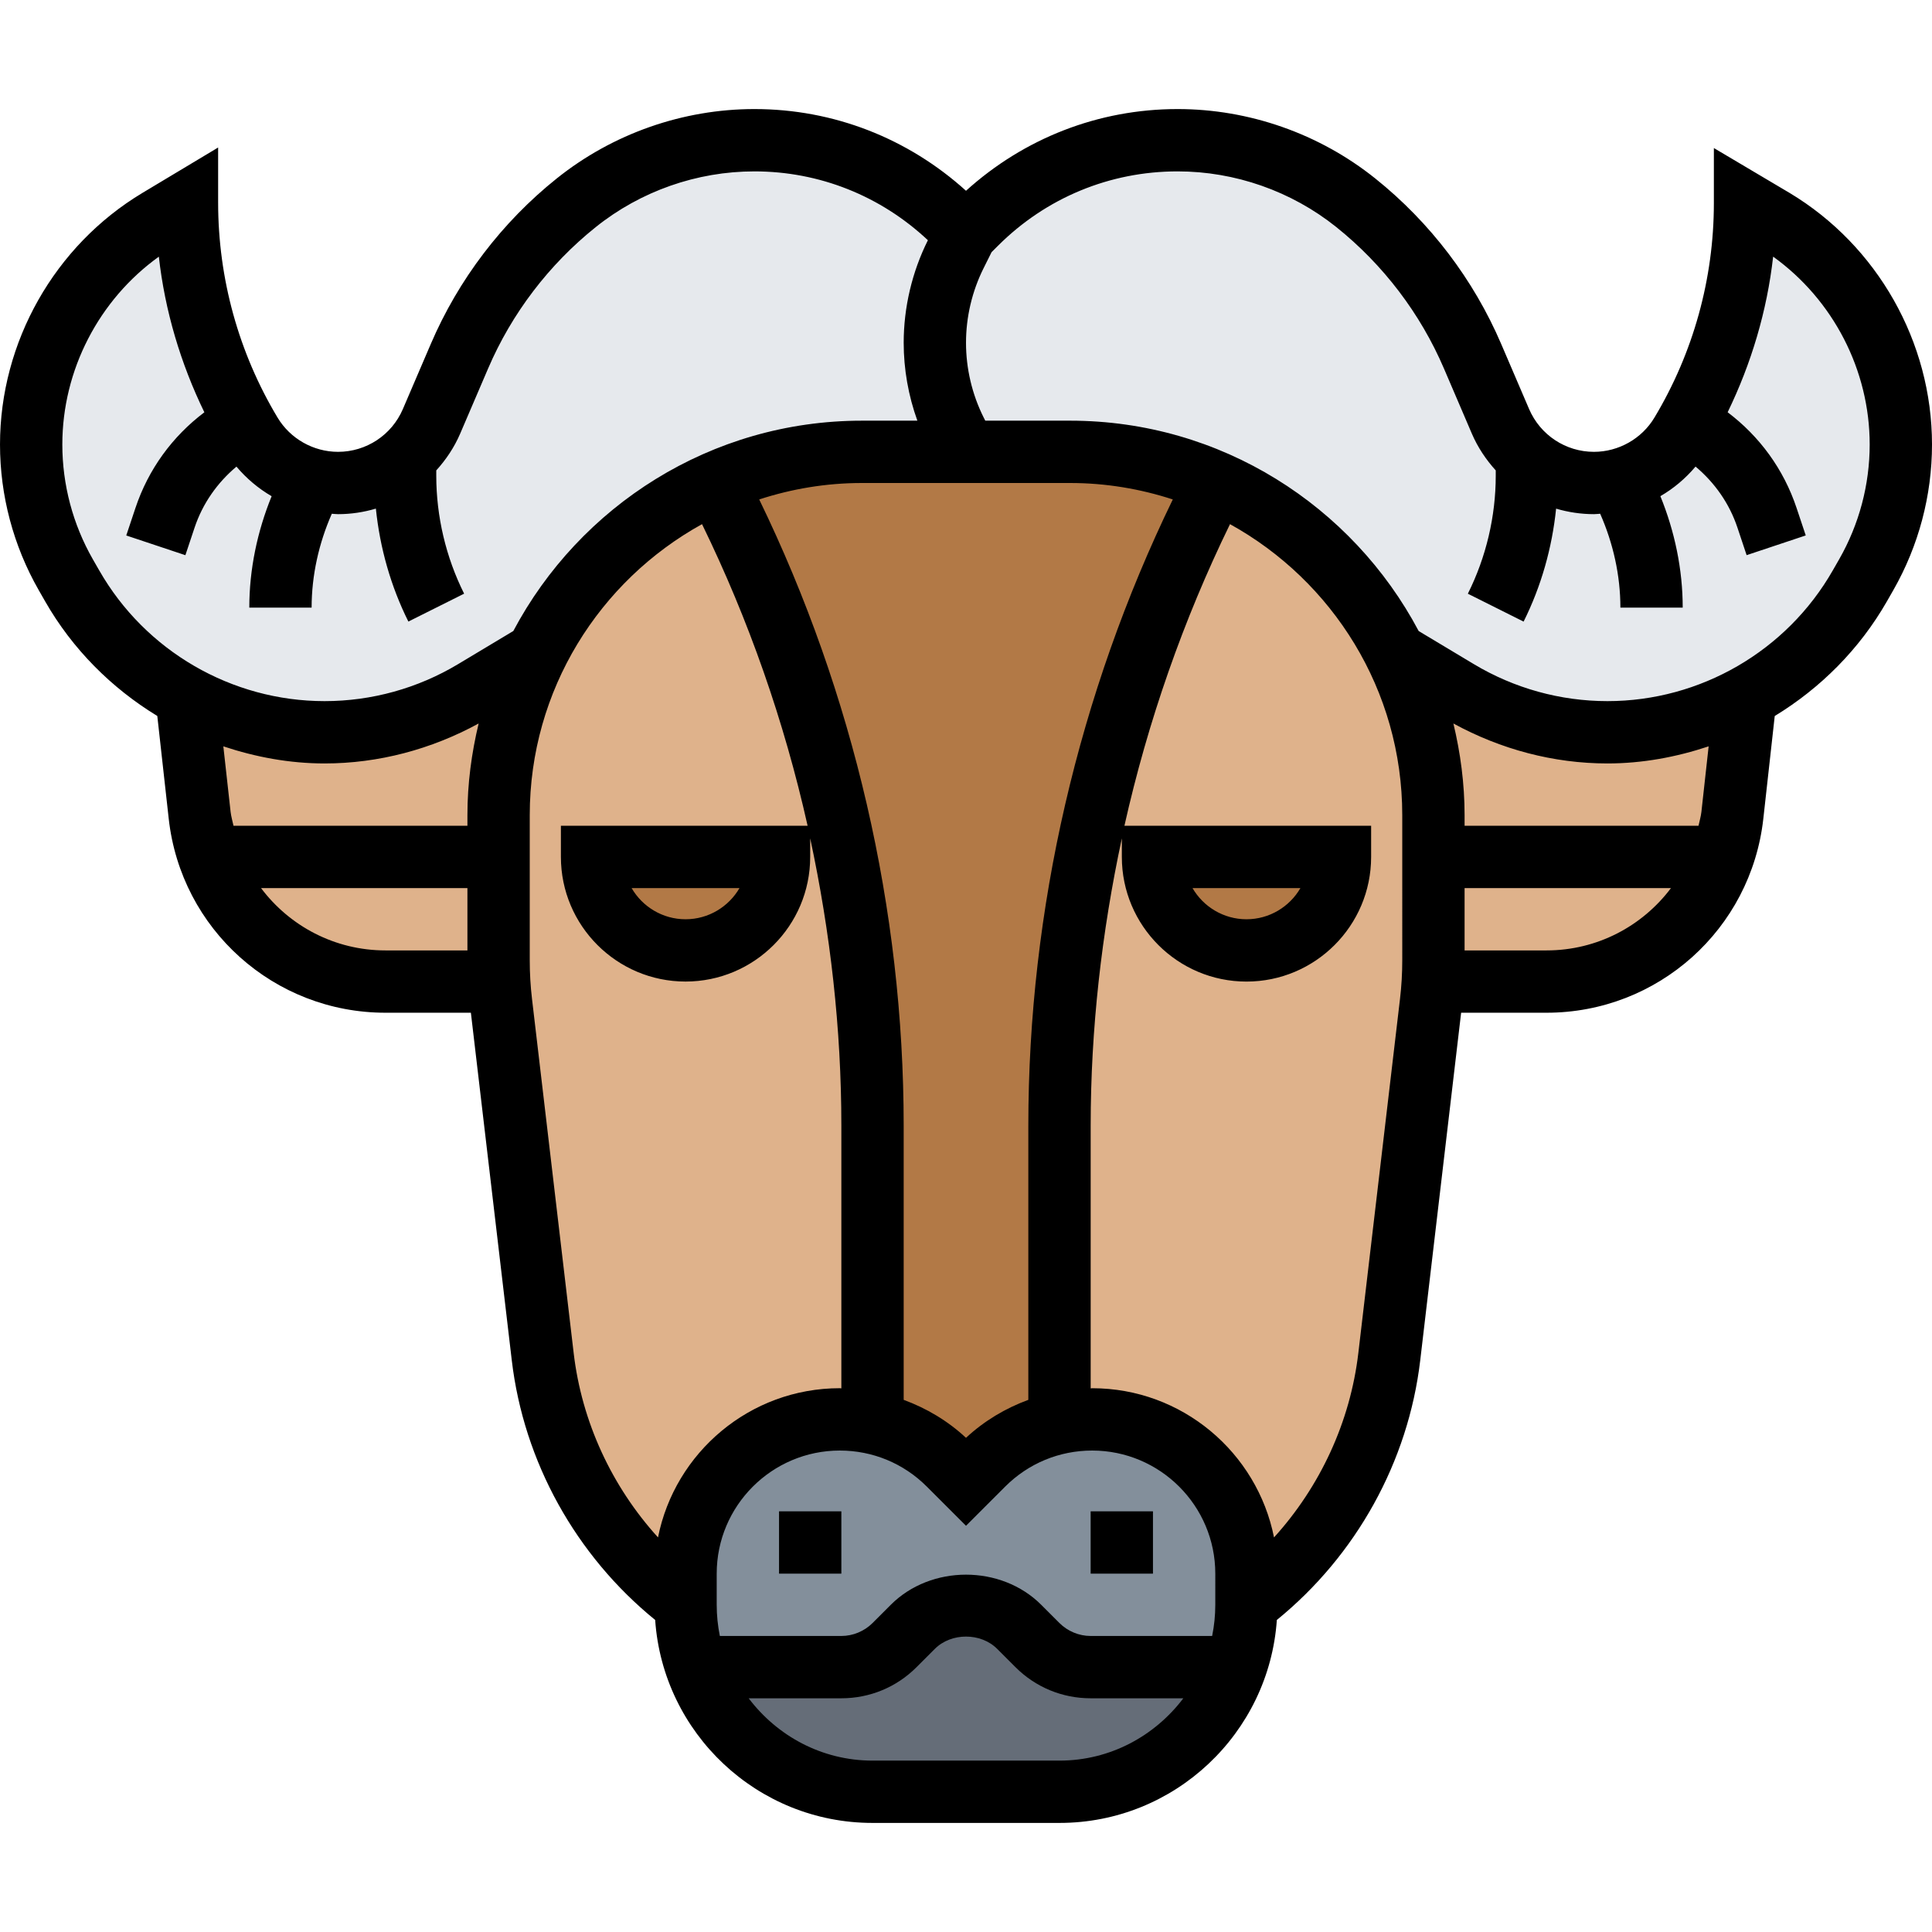 <svg height="496pt" viewBox="0 -27 496 495" width="496pt" xmlns="http://www.w3.org/2000/svg"><g fill="#dfb28b"><path d="m128 219.059c0 1.762.078 3.602.16 5.441h-29.199c-20.48 0-38.16-12.879-44.961-31.281l2-.719h72zm0 0"/><path d="m440 192.5 2 .719c-6.801 18.402-24.48 31.281-44.961 31.281h-29.199c.082-1.84.16-3.68.16-5.441v-26.559zm0 0"/><path d="m447.602 151.781.398.719-3.281 29.281c-.48 4-1.359 7.84-2.719 11.438l-2-.719h-72v-10.719c0-14.32-3.199-27.84-8.961-40l.961-.48 14.238 8.559c11.602 6.961 24.883 10.641 38.402 10.641 12.398 0 24.398-3.039 34.961-8.719zm0 0"/><path d="m136 141.301.961.48c-5.762 12.16-8.961 25.68-8.961 40v10.719h-72l-2 .719c-1.359-3.598-2.238-7.438-2.719-11.438l-3.281-29.281.398-.719c10.562 5.68 22.562 8.719 34.961 8.719 13.52 0 26.801-3.68 38.402-10.641zm0 0"/></g><path d="m280 400.5h37.199c-6.48 18.641-24.32 32-45.199 32h-48c-20.879 0-38.719-13.359-45.199-32h37.199c5.121 0 10-2 13.68-5.68l4.641-4.641c3.68-3.68 8.559-5.68 13.68-5.68s10 2 13.68 5.68l4.641 4.641c3.68 3.68 8.559 5.68 13.68 5.68zm0 0" fill="#656d78"/><path d="m320 376.5v8c0 5.602-.961 10.961-2.801 16h-37.199c-5.121 0-10-2-13.68-5.68l-4.641-4.641c-3.68-3.68-8.559-5.68-13.68-5.68s-10 2-13.68 5.68l-4.641 4.641c-3.68 3.68-8.559 5.68-13.68 5.68h-37.199c-1.84-5.039-2.801-10.398-2.801-16v-8c0-21.84 17.762-39.602 39.602-39.602 2.719 0 5.438.32 8.078.883 7.441 1.52 14.398 5.199 19.922 10.719l4.398 4.398 4.398-4.398c5.523-5.52 12.48-9.199 19.922-10.719 2.641-.562 5.359-.883 8.078-.883 10.961 0 20.801 4.402 28 11.602 7.121 7.199 11.602 17.121 11.602 28zm0 0" fill="#838f9b"/><path d="m312.078 96.34-.078.16-2 4c-24.961 50-38 105.121-38 160.961v75.039l.32 1.281c-7.441 1.52-14.398 5.199-19.922 10.719l-4.398 4.398-4.398-4.398c-5.523-5.52-12.48-9.199-19.922-10.719l.32-1.281v-75.039c0-55.84-13.039-110.961-38-160.961l-2-4-.078-.16c11.438-5.039 24.078-7.84 37.359-7.84h53.438c13.281 0 25.922 2.801 37.359 7.84zm0 0" fill="#b27946"/><path d="m433.121 81.141c9.758-17.281 14.879-36.719 14.879-56.48v-.16l7.281 4.398c10.16 6.082 18.32 14.641 24 24.562 5.598 9.918 8.719 21.359 8.719 33.199 0 11.68-3.039 23.199-8.879 33.359l-1.602 2.879c-6.641 11.68-16.16 21.043-27.359 27.523-.879.477-1.68.957-2.559 1.359-10.562 5.68-22.562 8.719-34.961 8.719-13.52 0-26.801-3.68-38.402-10.641l-14.238-8.559-.961.48h-.078c-9.52-20.242-26.242-36.48-46.883-45.441-11.438-5.039-24.078-7.84-37.359-7.84h-26.719l-2.641-5.281c-3.52-7.039-5.359-14.797-5.359-22.719s1.84-15.68 5.359-22.719l2.641-5.281 2.559-2.559c6.883-6.883 14.961-12.242 23.762-15.84 8.801-3.68 18.32-5.602 28-5.602 16.641 0 32.719 5.68 45.758 16.078 13.043 10.402 23.363 24 30 39.441l7.121 16.641c1.602 3.68 3.922 6.801 6.801 9.359 4.719 4.082 10.801 6.48 17.199 6.48 9.199 0 17.68-4.801 22.402-12.641.559-.879 1.039-1.758 1.52-2.719zm0 0" fill="#e6e9ed"/><path d="m368 192.5v26.559c0 1.762-.078 3.602-.16 5.441-.16 1.84-.32 3.68-.48 5.441l-10.719 90.797c-2.961 25.441-16.242 48.402-36.641 63.762v-8c0-10.879-4.48-20.801-11.602-28-7.199-7.199-17.039-11.602-28-11.602-2.719 0-5.438.32-8.078.883l-.32-1.281v-75.039c0-55.84 13.039-110.961 38-160.961l2-4 .078-.16c20.641 8.961 37.363 25.199 46.883 45.441h.078c5.762 12.16 8.961 25.68 8.961 40zm0 0" fill="#dfb28b"/><path d="m296 192.5h48c0 13.281-10.719 24-24 24s-24-10.719-24-24zm0 0" fill="#b27946"/><path d="m104 90.02c2.879-2.559 5.199-5.68 6.801-9.359l7.121-16.641c6.637-15.441 16.957-29.039 30-39.441 13.039-10.398 29.117-16.078 45.758-16.078 19.441 0 38 7.68 51.762 21.441l2.559 2.559-2.641 5.281c-3.52 7.039-5.359 14.797-5.359 22.719s1.84 15.68 5.359 22.719l2.641 5.281h-26.719c-13.281 0-25.922 2.801-37.359 7.84-20.641 8.961-37.363 25.199-46.883 45.441h-.078l-.961-.48-14.238 8.559c-11.602 6.961-24.883 10.641-38.402 10.641-12.398 0-24.398-3.039-34.961-8.719-12.32-6.402-22.797-16.402-29.918-28.883l-1.602-2.879c-5.84-10.16-8.879-21.68-8.879-33.359 0-23.68 12.398-45.602 32.719-57.762l7.281-4.398v.16c0 19.762 5.121 39.199 14.879 56.48.48.961.961 1.84 1.52 2.719 4.723 7.84 13.203 12.641 22.402 12.641 6.398 0 12.48-2.398 17.199-6.48zm0 0" fill="#e6e9ed"/><path d="m224 261.461v75.039l-.32 1.281c-2.641-.562-5.359-.883-8.078-.883-21.84 0-39.602 17.762-39.602 39.602v8c-20.398-15.359-33.68-38.32-36.641-63.762l-10.719-90.797c-.16-1.762-.32-3.602-.48-5.441-.082-1.84-.16-3.68-.16-5.441v-37.277c0-14.32 3.199-27.84 8.961-40h.078c9.52-20.242 26.242-36.48 46.883-45.441l.078.16 2 4c24.961 50 38 105.121 38 160.961zm0 0" fill="#dfb28b"/><path d="m152 192.5h48c0 13.281-10.719 24-24 24s-24-10.719-24-24zm0 0" fill="#b27946"/><path d="m200 360.5h16v16h-16zm0 0"/><path d="m280 360.5h16v16h-16zm0 0"/><path d="m459.434 22.027-19.434-11.52v14.129c0 19.391-5.273 38.438-15.258 55.07-3.246 5.426-9.207 8.793-15.527 8.793-7.254 0-13.781-4.312-16.648-10.977l-7.16-16.695c-7.094-16.566-18.285-31.273-32.359-42.527-14.344-11.48-32.359-17.801-50.727-17.801-20.281 0-39.375 7.473-54.32 20.977-14.945-13.504-34.039-20.977-54.32-20.977-18.367 0-36.383 6.32-50.727 17.801-14.082 11.254-25.273 25.969-32.367 42.527l-7.16 16.695c-2.859 6.664-9.387 10.977-16.641 10.977-6.328 0-12.273-3.367-15.527-8.793-9.984-16.633-15.258-35.68-15.258-55.207v-14.129l-19.434 11.656c-22.559 13.535-36.566 38.289-36.566 64.594 0 13.086 3.434 26.008 9.93 37.367l1.637 2.863c7.035 12.312 17.074 22.312 28.816 29.465l2.93 26.359c3.152 28.41 27.07 49.824 55.648 49.824h21.926l10.496 89.207c3.074 26.113 16.473 50.145 36.816 66.688 2.008 29.066 26.234 52.105 55.801 52.105h48c29.566 0 53.793-23.039 55.801-52.105 20.344-16.543 33.742-40.574 36.816-66.688l10.496-89.207h21.926c28.578 0 52.496-21.414 55.656-49.816l2.93-26.359c11.742-7.152 21.773-17.152 28.816-29.465l1.637-2.863c6.488-11.367 9.922-24.289 9.922-37.375 0-26.305-14.008-51.059-36.566-64.594zm-147.434 362.473c0 2.734-.281 5.414-.809 8h-31.191c-2.977 0-5.895-1.207-8-3.312l-4.688-4.688c-10.312-10.32-28.312-10.32-38.625 0l-4.688 4.688c-2.105 2.105-5.023 3.312-8 3.312h-31.191c-.527-2.586-.809-5.266-.809-8v-8c0-17.426 14.176-31.602 31.602-31.602 8.438 0 16.375 3.289 22.344 9.258l10.055 10.055 10.055-10.055c5.969-5.969 13.906-9.258 22.344-9.258 17.426 0 31.602 14.176 31.602 31.602zm-48-52.617c-5.863 2.152-11.312 5.387-16 9.746-4.688-4.359-10.137-7.594-16-9.746v-70.398c0-55.441-12.871-110.895-37.09-160.762 8.312-2.711 17.16-4.223 26.371-4.223h53.438c9.211 0 18.059 1.512 26.371 4.223-24.219 49.867-37.09 105.328-37.09 160.762zm-238.543-212.969-1.641-2.863c-5.113-8.941-7.816-19.125-7.816-29.43 0-19.105 9.383-37.168 24.777-48.227 1.559 13.883 5.574 27.371 11.688 39.953-8.199 6.184-14.387 14.633-17.703 24.594l-2.348 7.031 15.18 5.062 2.344-7.031c2.078-6.246 5.855-11.582 10.766-15.711 2.57 3.047 5.625 5.621 9.031 7.598-3.695 9.066-5.734 18.816-5.734 28.609h16c0-8.281 1.848-16.527 5.184-24.105.535.027 1.062.105 1.602.105 3.344 0 6.605-.504 9.711-1.426 1.031 10.066 3.824 19.953 8.344 29l14.312-7.16c-4.68-9.359-7.152-19.84-7.152-30.301v-1.344c2.496-2.754 4.617-5.898 6.137-9.441l7.16-16.695c6.062-14.16 15.633-26.723 27.664-36.344 11.504-9.219 25.969-14.289 40.719-14.289 16.703 0 32.41 6.297 44.535 17.672l-.008.016c-4.055 8.121-6.207 17.223-6.207 26.312 0 6.801 1.207 13.602 3.512 20h-14.23c-38.777 0-72.488 21.922-89.504 54l-14.168 8.496c-10.344 6.215-22.211 9.504-34.281 9.504-23.863 0-46.039-12.863-57.871-33.586zm57.871 49.586c13.855 0 27.414-3.633 39.551-10.258-1.816 7.57-2.879 15.426-2.879 23.539v2.719h-60.055c-.25-1.191-.602-2.344-.746-3.586l-1.863-16.805c8.289 2.758 17.016 4.391 25.992 4.391zm-16.312 32h52.984v16h-21.039c-13.008 0-24.617-6.246-31.945-16zm80.258 119.336-10.688-90.84c-.395-3.305-.586-6.656-.586-9.969v-37.246c0-32.145 17.895-60.176 44.23-74.715 12.016 24.617 21.105 50.672 27.105 77.426h-63.336v8c0 17.648 14.352 32 32 32s32-14.352 32-32v-4.77c5.199 24.242 8 48.984 8 73.754v67.457c-.137 0-.266-.043-.398-.043-23.066 0-42.336 16.496-46.672 38.305-11.859-13.062-19.578-29.648-21.656-47.359zm42.574-119.336c-2.77 4.777-7.945 8-13.848 8s-11.078-3.223-13.848-8zm82.152 224h-48c-13.016 0-24.488-6.344-31.793-16h23.793c7.297 0 14.16-2.84 19.312-8l4.688-4.688c4.207-4.207 11.793-4.207 16 0l4.688 4.688c5.16 5.16 12.016 8 19.312 8h23.793c-7.305 9.656-18.777 16-31.793 16zm88-205.473c0 3.312-.191 6.664-.586 9.969l-10.688 90.84c-2.078 17.703-9.797 34.289-21.648 47.367-4.336-21.809-23.605-38.305-46.672-38.305-.133 0-.262.043-.398.043v-67.457c0-24.762 2.801-49.512 8-73.754v4.77c0 17.648 14.352 32 32 32 17.648 0 32-14.352 32-32v-8h-63.336c6-26.762 15.09-52.809 27.105-77.434 26.328 14.539 44.223 42.57 44.223 74.715zm-53.848-18.527h27.703c-2.766 4.777-7.945 8-13.848 8-5.902 0-11.086-3.223-13.855-8zm90.887 16h-21.039v-16h52.984c-7.328 9.754-18.938 16-31.945 16zm39.762-35.586c-.137 1.234-.496 2.387-.746 3.586h-60.055v-2.719c0-8.113-1.062-15.969-2.871-23.539 12.129 6.625 25.688 10.258 39.543 10.258 8.977 0 17.695-1.633 25.984-4.391zm35.383-64.863-1.641 2.863c-11.832 20.723-34.008 33.586-57.871 33.586-12.078 0-23.938-3.289-34.289-9.496l-14.168-8.496c-17.008-32.086-50.719-54.008-89.496-54.008h-21.773l-.426-.84c-2.961-5.922-4.52-12.543-4.52-19.16s1.559-13.238 4.52-19.16l2.047-4.105 1.641-1.637c12.32-12.312 28.695-19.098 46.113-19.098 14.75 0 29.215 5.07 40.734 14.289 12.023 9.621 21.594 22.184 27.656 36.344l7.152 16.688c1.52 3.543 3.641 6.688 6.137 9.449v1.344c0 10.461-2.473 20.941-7.16 30.312l14.312 7.16c4.52-9.051 7.312-18.938 8.344-29 3.113.918 6.375 1.414 9.719 1.414.539 0 1.066-.078 1.594-.105 3.344 7.578 5.191 15.824 5.191 24.105h16c0-9.793-2.039-19.543-5.734-28.617 3.414-1.977 6.461-4.551 9.031-7.598 4.91 4.125 8.688 9.461 10.766 15.711l2.344 7.031 15.18-5.062-2.348-7.031c-3.316-9.961-9.504-18.41-17.703-24.594 6.098-12.566 10.113-26.039 11.68-39.953 15.402 11.066 24.785 29.129 24.785 48.234 0 10.305-2.703 20.488-7.816 29.43zm0 0"/></svg>